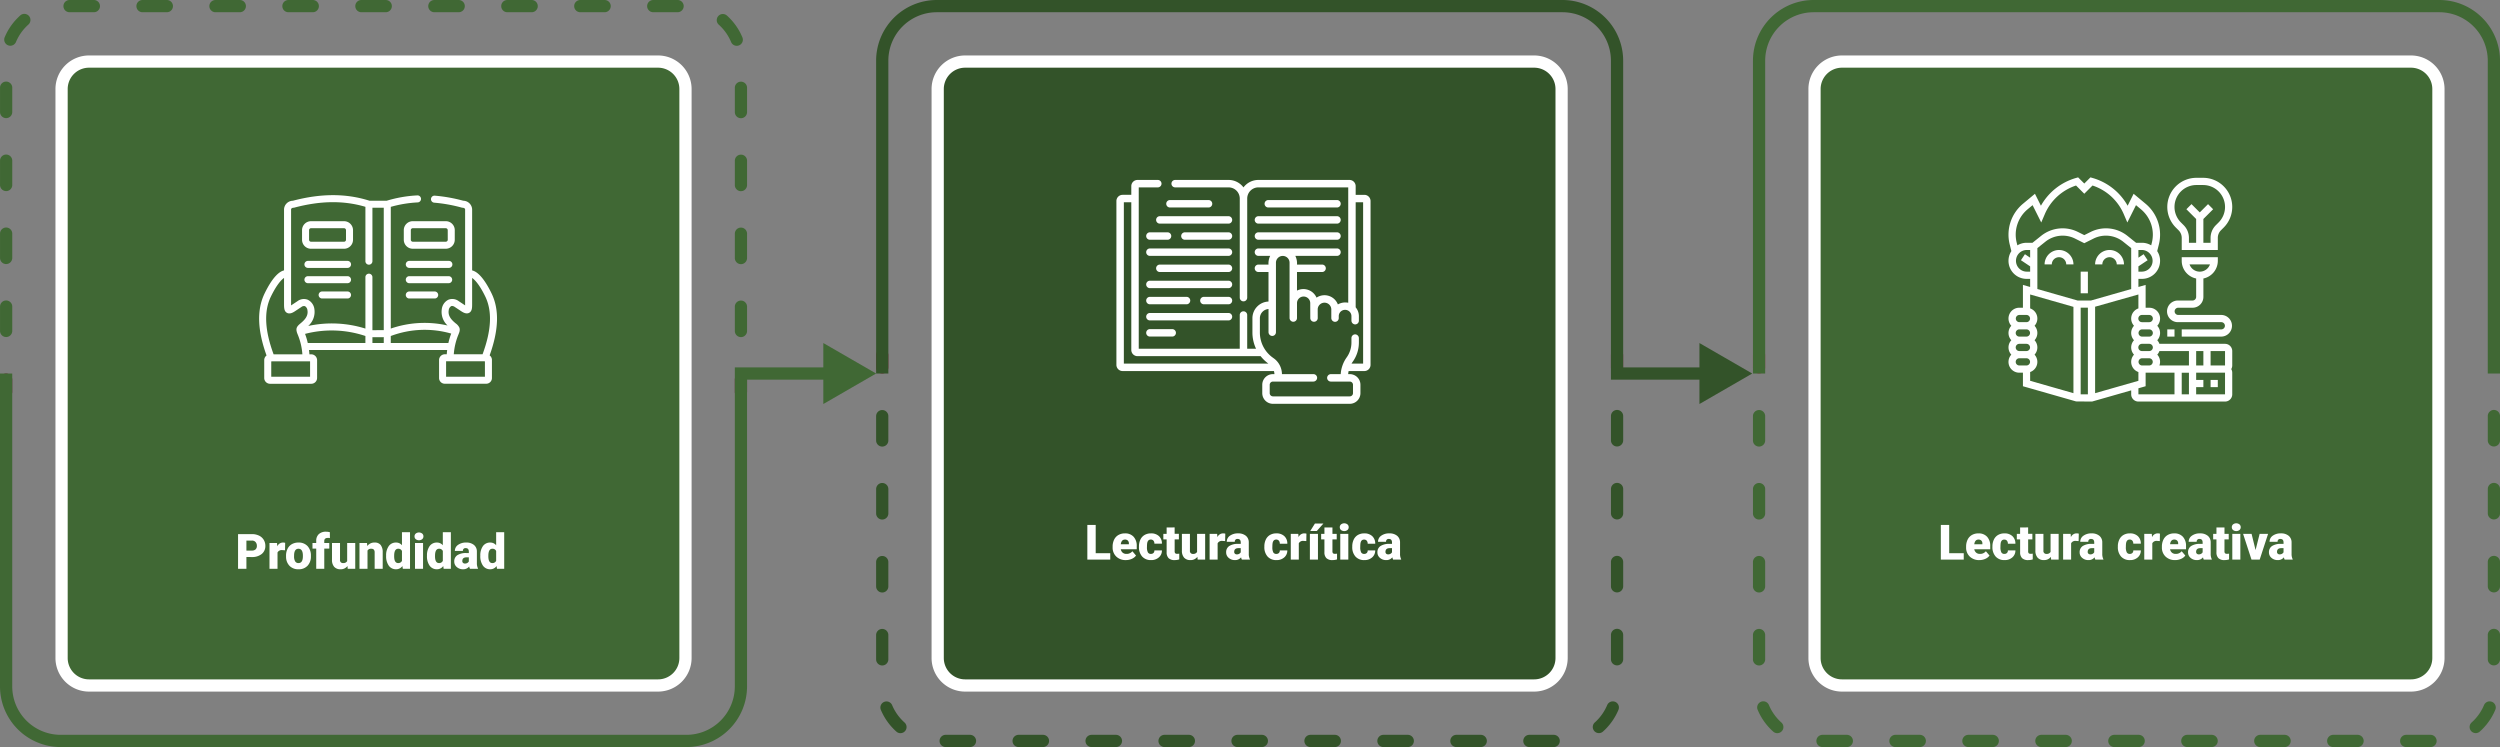 <svg xmlns="http://www.w3.org/2000/svg" width="820" height="245.034" viewBox="0 0 820 245.034">
  <rect x="0" y="0" width="820" height="245.034" fill="#808080" stroke="none"/>
  <g id="Grupo_944285" data-name="Grupo 944285" transform="translate(-390 -1499)">
    <path id="Trazado_508649" data-name="Trazado 508649" d="M1268.923,219.532H1077.466a6.592,6.592,0,0,1-6.592-6.592V21.483a6.592,6.592,0,0,1,6.592-6.592h191.457a6.592,6.592,0,0,1,6.592,6.592V212.94a6.592,6.592,0,0,1-6.592,6.592" transform="translate(-85.712 1504.306)" fill="#406834"/>
    <path id="Trazado_508650" data-name="Trazado 508650" d="M1267.042,222.065H1080.4A11.018,11.018,0,0,1,1069.4,211.06V24.417A11.018,11.018,0,0,1,1080.4,13.412h186.641a11.018,11.018,0,0,1,11.005,11.005V211.06a11.018,11.018,0,0,1-11.005,11.005M1080.4,17.423a7,7,0,0,0-6.995,6.995V211.06a7,7,0,0,0,6.995,6.995h186.641a7,7,0,0,0,6.995-6.995V24.417a7,7,0,0,0-6.995-6.995Z" transform="translate(-86.238 1503.779)" fill="#fff"/>
    <path id="Trazado_508651" data-name="Trazado 508651" d="M1278.232,209.709h-7.978a2.005,2.005,0,0,1,0-4.011h7.978a2.005,2.005,0,0,1,0,4.011m-23.932,0h-7.978a2.005,2.005,0,1,1,0-4.011h7.978a2.005,2.005,0,0,1,0,4.011m-23.932,0h-7.978a2.005,2.005,0,1,1,0-4.011h7.978a2.005,2.005,0,0,1,0,4.011m-23.932,0h-7.978a2.005,2.005,0,1,1,0-4.011h7.978a2.005,2.005,0,0,1,0,4.011m-23.934,0h-7.977a2.005,2.005,0,1,1,0-4.011h7.977a2.005,2.005,0,1,1,0,4.011m-23.932,0h-7.977a2.005,2.005,0,1,1,0-4.011h7.977a2.005,2.005,0,1,1,0,4.011m-23.932,0h-7.977a2.005,2.005,0,1,1,0-4.011h7.977a2.005,2.005,0,1,1,0,4.011m-23.932,0h-7.977a2.005,2.005,0,1,1,0-4.011h7.977a2.005,2.005,0,1,1,0,4.011m-23.931,0H1078.8a2.005,2.005,0,1,1,0-4.011h7.978a2.005,2.005,0,0,1,0,4.011m-22.805-4.549a2,2,0,0,1-1.334-.51q-.419-.374-.818-.773a19.793,19.793,0,0,1-4.292-6.388,2,2,0,1,1,3.7-1.549,15.842,15.842,0,0,0,3.429,5.1c.211.212.428.418.651.616a2.005,2.005,0,0,1-1.335,3.5m229.083-.019a2.006,2.006,0,0,1-1.339-3.5q.327-.293.639-.6a15.84,15.84,0,0,0,3.436-5.121,2.005,2.005,0,0,1,3.7,1.543,19.834,19.834,0,0,1-4.3,6.417q-.391.389-.795.753a2.007,2.007,0,0,1-1.339.511M1057.99,182.95a2.007,2.007,0,0,1-2.006-2.006v-7.977a2.005,2.005,0,1,1,4.011,0v7.977a2.006,2.006,0,0,1-2,2.006m241.021-.027a2.007,2.007,0,0,1-2.006-2.006v-7.979a2.006,2.006,0,0,1,4.012,0v7.979a2.007,2.007,0,0,1-2.006,2.006M1057.99,159.016a2.007,2.007,0,0,1-2.006-2.006v-7.977a2.005,2.005,0,1,1,4.011,0v7.977a2.006,2.006,0,0,1-2,2.006m241.021-.027a2.007,2.007,0,0,1-2.006-2.006v-7.977a2.006,2.006,0,1,1,4.012,0v7.977a2.007,2.007,0,0,1-2.006,2.006m-241.021-23.9a2.007,2.007,0,0,1-2.006-2.006V125.1a2.005,2.005,0,0,1,4.011,0v7.978a2.006,2.006,0,0,1-2,2.006m241.021-.027a2.007,2.007,0,0,1-2.006-2.006v-7.979a2.006,2.006,0,1,1,4.012,0v7.979a2.007,2.007,0,0,1-2.006,2.006M1057.99,111.152a2.007,2.007,0,0,1-2.006-2.006v-7.977a2.005,2.005,0,1,1,4.011,0v7.977a2.006,2.006,0,0,1-2,2.006m241.021-.027a2.007,2.007,0,0,1-2.006-2.006v-7.977a2.006,2.006,0,1,1,4.012,0v7.977a2.007,2.007,0,0,1-2.006,2.006" transform="translate(-91.018 1534.324)" fill="#406834"/>
    <path id="Trazado_508652" data-name="Trazado 508652" d="M1057.99,92.438a2.007,2.007,0,0,1-2.006-2.006V86.421a2.006,2.006,0,0,1,4.012,0v4.011a2.007,2.007,0,0,1-2.006,2.006" transform="translate(-91.018 1529.079)" fill="#a3314f"/>
    <path id="Trazado_508653" data-name="Trazado 508653" d="M1301.017,122.517h-4.011V19.912a15.9,15.9,0,0,0-15.9-15.9H1075.9a15.9,15.9,0,0,0-15.9,15.9v102.6h-4.011V19.912A19.91,19.91,0,0,1,1075.9,0h205.209a19.912,19.912,0,0,1,19.912,19.912Z" transform="translate(-91.018 1499)" fill="#406834"/>
    <path id="Trazado_508654" data-name="Trazado 508654" d="M845.008,219.532H653.551a6.592,6.592,0,0,1-6.592-6.592V21.483a6.592,6.592,0,0,1,6.592-6.592H845.008a6.592,6.592,0,0,1,6.592,6.592V212.94a6.592,6.592,0,0,1-6.592,6.592" transform="translate(-236.763 1504.306)" fill="#406834"/>
    <path id="Trazado_508655" data-name="Trazado 508655" d="M843.126,222.065H656.487A11.018,11.018,0,0,1,645.48,211.06V24.417a11.018,11.018,0,0,1,11.007-11.005h186.64a11.019,11.019,0,0,1,11.007,11.005V211.06a11.019,11.019,0,0,1-11.007,11.005M656.487,17.423a7,7,0,0,0-6.995,6.995V211.06a7,7,0,0,0,6.995,6.995h186.64a7,7,0,0,0,6.995-6.995V24.417a7,7,0,0,0-6.995-6.995Z" transform="translate(-237.289 1503.779)" fill="#fff"/>
    <path id="Trazado_508656" data-name="Trazado 508656" d="M811.776,98.353a2.007,2.007,0,0,1-2.006-2.006V92.336a2.006,2.006,0,1,1,4.012,0v4.011a2.007,2.007,0,0,1-2.006,2.006" transform="translate(-178.749 1531.187)" fill="#621d2f"/>
    <path id="Trazado_508657" data-name="Trazado 508657" d="M875.1,110.574a2.007,2.007,0,0,1-2.006-2.006v-7.977a2.005,2.005,0,1,1,4.011,0v7.977a2.006,2.006,0,0,1-2,2.006m-241.021-.027a2.007,2.007,0,0,1-2.006-2.006v-7.979a2.005,2.005,0,0,1,4.011,0v7.979a2.006,2.006,0,0,1-2,2.006M875.1,86.643a2.007,2.007,0,0,1-2.006-2.006V76.658a2.005,2.005,0,1,1,4.011,0v7.979a2.006,2.006,0,0,1-2,2.006m-241.021-.03a2.005,2.005,0,0,1-2.006-2V76.631a2.005,2.005,0,1,1,4.011,0v7.978a2.005,2.005,0,0,1-2,2M875.1,62.709a2.007,2.007,0,0,1-2.006-2.006V52.727a2.005,2.005,0,1,1,4.011,0V60.7a2.006,2.006,0,0,1-2,2.006m-241.021-.027a2.007,2.007,0,0,1-2.006-2.006V52.7a2.005,2.005,0,0,1,4.011,0v7.979a2.006,2.006,0,0,1-2,2.006M875.1,38.778a2.007,2.007,0,0,1-2.006-2.006V28.793a2.005,2.005,0,1,1,4.011,0v7.979a2.006,2.006,0,0,1-2,2.006m-241.021-.03a2.006,2.006,0,0,1-2.006-2.006V28.766a2.005,2.005,0,1,1,4.011,0v7.977a2.005,2.005,0,0,1-2,2.006M873.721,15.028a2,2,0,0,1-1.851-1.234,15.864,15.864,0,0,0-3.438-5.126c-.2-.2-.416-.4-.635-.6a2.006,2.006,0,0,1,2.676-2.988c.271.243.536.494.792.749a19.834,19.834,0,0,1,4.306,6.421,2,2,0,0,1-1.078,2.622,1.966,1.966,0,0,1-.772.156M635.457,15a2.029,2.029,0,0,1-.773-.156,2.006,2.006,0,0,1-1.076-2.624A19.779,19.779,0,0,1,637.9,5.833q.4-.4.818-.773a2,2,0,1,1,2.669,2.992c-.222.2-.44.4-.651.616a15.818,15.818,0,0,0-3.427,5.1A2.008,2.008,0,0,1,635.457,15M854.315,4.012h-7.977a2.005,2.005,0,1,1,0-4.011h7.977a2.005,2.005,0,1,1,0,4.011m-23.932,0h-7.977a2.005,2.005,0,1,1,0-4.011h7.977a2.005,2.005,0,1,1,0,4.011m-23.932,0h-7.977a2.005,2.005,0,1,1,0-4.011h7.977a2.005,2.005,0,1,1,0,4.011m-23.932,0h-7.977a2.005,2.005,0,1,1,0-4.011h7.977a2.005,2.005,0,1,1,0,4.011m-23.932,0h-7.977a2.005,2.005,0,1,1,0-4.011h7.977a2.005,2.005,0,1,1,0,4.011m-23.931,0h-7.978a2.005,2.005,0,1,1,0-4.011h7.978a2.005,2.005,0,1,1,0,4.011m-23.932,0h-7.978a2.005,2.005,0,1,1,0-4.011h7.978a2.005,2.005,0,1,1,0,4.011m-23.932,0h-7.978a2.005,2.005,0,1,1,0-4.011h7.978a2.005,2.005,0,1,1,0,4.011m-23.932,0H654.88a2.005,2.005,0,1,1,0-4.011h7.978a2.005,2.005,0,1,1,0,4.011" transform="translate(-242.068 1499)" fill="#406834"/>
    <path id="Trazado_508658" data-name="Trazado 508658" d="M634.074,98.353a2.007,2.007,0,0,1-2.006-2.006V92.336a2.006,2.006,0,0,1,4.012,0v4.011a2.007,2.007,0,0,1-2.006,2.006" transform="translate(-242.068 1531.187)" fill="#621d2f"/>
    <path id="Trazado_508659" data-name="Trazado 508659" d="M857.189,213.374H651.979a19.912,19.912,0,0,1-19.911-19.911V90.857h4.011V193.463a15.9,15.9,0,0,0,15.9,15.9h205.21a15.9,15.9,0,0,0,15.9-15.9V88.851h31.953v4.012H877.1v100.6a19.912,19.912,0,0,1-19.911,19.911" transform="translate(-242.068 1530.66)" fill="#406834"/>
    <path id="Trazado_508660" data-name="Trazado 508660" d="M831.172,102.957l17.316-10-17.316-10Z" transform="translate(-171.123 1528.56)" fill="#406834"/>
    <path id="Trazado_508661" data-name="Trazado 508661" d="M1056.879,219.532H865.422a6.592,6.592,0,0,1-6.592-6.592V21.483a6.592,6.592,0,0,1,6.592-6.592h191.457a6.592,6.592,0,0,1,6.592,6.592V212.94a6.592,6.592,0,0,1-6.592,6.592" transform="translate(-161.268 1504.306)" fill="#335329"/>
    <path id="Trazado_508662" data-name="Trazado 508662" d="M1055,222.065H868.358a11.018,11.018,0,0,1-11.007-11.005V24.417a11.018,11.018,0,0,1,11.007-11.005H1055A11.018,11.018,0,0,1,1066,24.417V211.06A11.018,11.018,0,0,1,1055,222.065M868.358,17.423a7,7,0,0,0-6.995,6.995V211.06a7,7,0,0,0,6.995,6.995H1055a7,7,0,0,0,6.995-6.995V24.417A7,7,0,0,0,1055,17.423Z" transform="translate(-161.795 1503.779)" fill="#fff"/>
    <path id="Trazado_508663" data-name="Trazado 508663" d="M1023.648,92.438a2.007,2.007,0,0,1-2.006-2.006V86.421a2.006,2.006,0,1,1,4.012,0v4.011a2.007,2.007,0,0,1-2.006,2.006" transform="translate(-103.254 1529.079)" fill="#82273f"/>
    <path id="Trazado_508664" data-name="Trazado 508664" d="M1066.188,209.709h-7.978a2.005,2.005,0,0,1,0-4.011h7.978a2.005,2.005,0,0,1,0,4.011m-23.932,0h-7.978a2.005,2.005,0,0,1,0-4.011h7.978a2.005,2.005,0,0,1,0,4.011m-23.932,0h-7.978a2.005,2.005,0,1,1,0-4.011h7.978a2.005,2.005,0,0,1,0,4.011m-23.932,0h-7.978a2.005,2.005,0,0,1,0-4.011h7.978a2.005,2.005,0,0,1,0,4.011m-23.932,0h-7.978a2.005,2.005,0,1,1,0-4.011h7.978a2.005,2.005,0,0,1,0,4.011m-23.932,0h-7.978a2.005,2.005,0,1,1,0-4.011h7.978a2.005,2.005,0,1,1,0,4.011m-23.932,0h-7.978a2.005,2.005,0,1,1,0-4.011h7.978a2.005,2.005,0,1,1,0,4.011m-23.932,0h-7.978a2.005,2.005,0,1,1,0-4.011h7.978a2.005,2.005,0,1,1,0,4.011m-23.932,0h-7.978a2.005,2.005,0,1,1,0-4.011h7.978a2.005,2.005,0,1,1,0,4.011m-22.805-4.549a2,2,0,0,1-1.335-.51q-.419-.374-.818-.773a19.8,19.8,0,0,1-4.292-6.388,2.006,2.006,0,0,1,3.7-1.549,15.816,15.816,0,0,0,3.427,5.1c.212.212.429.418.651.616a2.005,2.005,0,0,1-1.335,3.5m229.084-.019a2.006,2.006,0,0,1-1.34-3.5q.328-.293.639-.6a15.836,15.836,0,0,0,3.434-5.121,2.005,2.005,0,0,1,3.7,1.543,19.828,19.828,0,0,1-4.3,6.417q-.391.389-.795.753a2,2,0,0,1-1.337.511M845.946,182.95a2.007,2.007,0,0,1-2.006-2.006v-7.977a2.005,2.005,0,1,1,4.01,0v7.977a2.005,2.005,0,0,1-2,2.006m241.021-.027a2.006,2.006,0,0,1-2.006-2.006v-7.979a2.006,2.006,0,0,1,4.012,0v7.979a2.007,2.007,0,0,1-2.006,2.006M845.946,159.018a2.005,2.005,0,0,1-2.006-2v-7.979a2.005,2.005,0,1,1,4.01,0v7.979a2,2,0,0,1-2,2m241.021-.028a2.007,2.007,0,0,1-2.006-2.006v-7.977a2.006,2.006,0,1,1,4.012,0v7.977a2.007,2.007,0,0,1-2.006,2.006m-241.021-23.9a2.007,2.007,0,0,1-2.006-2.006V125.1a2.005,2.005,0,0,1,4.01,0v7.978a2.005,2.005,0,0,1-2,2.006m241.021-.027a2.007,2.007,0,0,1-2.006-2.006v-7.979a2.006,2.006,0,1,1,4.012,0v7.979a2.007,2.007,0,0,1-2.006,2.006M845.946,111.153a2.005,2.005,0,0,1-2.006-2v-7.979a2.005,2.005,0,1,1,4.01,0v7.979a2,2,0,0,1-2,2m241.021-.028a2.007,2.007,0,0,1-2.006-2.006v-7.977a2.006,2.006,0,1,1,4.012,0v7.977a2.007,2.007,0,0,1-2.006,2.006" transform="translate(-166.573 1534.324)" fill="#335329"/>
    <path id="Trazado_508665" data-name="Trazado 508665" d="M845.946,92.438a2.007,2.007,0,0,1-2.006-2.006V86.421a2.005,2.005,0,1,1,4.01,0v4.011a2.006,2.006,0,0,1-2,2.006" transform="translate(-166.573 1529.079)" fill="#82273f"/>
    <path id="Trazado_508666" data-name="Trazado 508666" d="M1116.915,124.523h-31.954V19.912a15.9,15.9,0,0,0-15.9-15.9H863.851a15.9,15.9,0,0,0-15.9,15.9v102.6h-4.01V19.912A19.915,19.915,0,0,1,863.851,0h205.21a19.915,19.915,0,0,1,19.911,19.912v100.6h27.943Z" transform="translate(-166.573 1499)" fill="#335329"/>
    <path id="Trazado_508667" data-name="Trazado 508667" d="M1043.044,102.957l17.316-10-17.316-10Z" transform="translate(-95.628 1528.56)" fill="#335329"/>
    <path id="Trazado_681398" data-name="Trazado 681398" d="M14.455,13.141V17H11.713V5.625h4.539a5.287,5.287,0,0,1,2.309.48,3.621,3.621,0,0,1,1.555,1.367,3.734,3.734,0,0,1,.551,2.012,3.291,3.291,0,0,1-1.191,2.66,4.943,4.943,0,0,1-3.27,1Zm0-2.117h1.8a1.7,1.7,0,0,0,1.215-.4A1.48,1.48,0,0,0,17.884,9.5a1.83,1.83,0,0,0-.43-1.273,1.522,1.522,0,0,0-1.172-.484H14.455Zm12.664-.094-.867-.062a1.558,1.558,0,0,0-1.594.781V17H22.025V8.547h2.469l.086,1.086a2.039,2.039,0,0,1,1.852-1.242,2.567,2.567,0,0,1,.734.094Zm.336,1.766a4.989,4.989,0,0,1,.492-2.254,3.52,3.52,0,0,1,1.414-1.52,4.259,4.259,0,0,1,2.164-.531,3.887,3.887,0,0,1,2.992,1.176,4.512,4.512,0,0,1,1.094,3.2v.094A4.378,4.378,0,0,1,34.513,16a3.9,3.9,0,0,1-2.973,1.16,3.942,3.942,0,0,1-2.9-1.082,4.232,4.232,0,0,1-1.18-2.934Zm2.633.164a3.145,3.145,0,0,0,.367,1.719,1.223,1.223,0,0,0,1.086.547q1.406,0,1.438-2.164V12.7q0-2.273-1.453-2.273-1.32,0-1.43,1.961ZM37.353,17V10.375H36.127V8.547h1.227V7.875A2.921,2.921,0,0,1,38.2,5.633a3.364,3.364,0,0,1,2.391-.8A5.235,5.235,0,0,1,41.83,5l.008,1.938a2.4,2.4,0,0,0-.648-.07q-1.2,0-1.2,1.031v.648h1.648v1.828H39.994V17Zm10.25-.914a2.714,2.714,0,0,1-2.258,1.07,2.662,2.662,0,0,1-2.105-.809,3.4,3.4,0,0,1-.715-2.324V8.547h2.633v5.492a.946.946,0,0,0,1.055,1.086,1.376,1.376,0,0,0,1.289-.648V8.547H50.15V17H47.681Zm6.406-7.539.086.992a2.867,2.867,0,0,1,2.414-1.148,2.412,2.412,0,0,1,1.973.789,3.757,3.757,0,0,1,.676,2.375V17H56.517V11.664a1.426,1.426,0,0,0-.258-.941,1.193,1.193,0,0,0-.937-.3,1.256,1.256,0,0,0-1.148.609V17H51.541V8.547Zm6.273,4.164a5.164,5.164,0,0,1,.867-3.164,2.854,2.854,0,0,1,2.422-1.156,2.428,2.428,0,0,1,1.906.891V5h2.641V17H65.752l-.133-.906a2.493,2.493,0,0,1-2.062,1.063A2.849,2.849,0,0,1,61.166,16,5.327,5.327,0,0,1,60.283,12.711Zm2.633.164q0,2.25,1.313,2.25a1.3,1.3,0,0,0,1.25-.734V11.172a1.261,1.261,0,0,0-1.234-.75q-1.219,0-1.32,1.969ZM72.392,17H69.752V8.547h2.641ZM69.6,6.367A1.175,1.175,0,0,1,70,5.445a1.727,1.727,0,0,1,2.109,0,1.175,1.175,0,0,1,.406.922,1.175,1.175,0,0,1-.406.922,1.727,1.727,0,0,1-2.109,0A1.175,1.175,0,0,1,69.6,6.367Zm4.086,6.344a5.164,5.164,0,0,1,.867-3.164A2.854,2.854,0,0,1,76.97,8.391a2.428,2.428,0,0,1,1.906.891V5h2.641V17H79.15l-.133-.906a2.493,2.493,0,0,1-2.062,1.063A2.849,2.849,0,0,1,74.564,16,5.327,5.327,0,0,1,73.681,12.711Zm2.633.164q0,2.25,1.313,2.25a1.3,1.3,0,0,0,1.25-.734V11.172a1.261,1.261,0,0,0-1.234-.75q-1.219,0-1.32,1.969ZM87.775,17a2.973,2.973,0,0,1-.25-.758,2.448,2.448,0,0,1-2.031.914,3,3,0,0,1-2.031-.723,2.3,2.3,0,0,1-.836-1.816,2.364,2.364,0,0,1,1.016-2.078,5.174,5.174,0,0,1,2.953-.7h.813v-.448q0-1.17-1.008-1.17a.824.824,0,0,0-.937.926H82.83a2.36,2.36,0,0,1,1.043-1.99,4.383,4.383,0,0,1,2.66-.765,3.843,3.843,0,0,1,2.555.789,2.743,2.743,0,0,1,.961,2.164v3.742a3.832,3.832,0,0,0,.359,1.781V17Zm-1.648-1.719a1.469,1.469,0,0,0,.816-.211,1.322,1.322,0,0,0,.465-.477V13.242h-.766q-1.375,0-1.375,1.234a.754.754,0,0,0,.242.582A.876.876,0,0,0,86.127,15.281Zm5.047-2.57a5.164,5.164,0,0,1,.867-3.164,2.854,2.854,0,0,1,2.422-1.156,2.428,2.428,0,0,1,1.906.891V5h2.641V17H96.642l-.133-.906a2.493,2.493,0,0,1-2.062,1.063A2.849,2.849,0,0,1,92.056,16,5.327,5.327,0,0,1,91.173,12.711Zm2.633.164q0,2.25,1.313,2.25a1.3,1.3,0,0,0,1.25-.734V11.172a1.261,1.261,0,0,0-1.234-.75q-1.219,0-1.32,1.969Z" transform="translate(456.368 1668.564)" fill="#fff"/>
    <path id="Trazado_681400" data-name="Trazado 681400" d="M16.817,14.891h4.773V17H14.075V5.625h2.742Zm9.9,2.266A4.345,4.345,0,0,1,23.567,16a4.006,4.006,0,0,1-1.2-3.02v-.219a5.191,5.191,0,0,1,.48-2.289,3.516,3.516,0,0,1,1.4-1.535,4.233,4.233,0,0,1,2.188-.543A3.659,3.659,0,0,1,29.247,9.5a4.344,4.344,0,0,1,1.031,3.082V13.6H25.044a1.9,1.9,0,0,0,.617,1.117,1.836,1.836,0,0,0,1.234.406,2.366,2.366,0,0,0,1.953-.875l1.2,1.422a3.363,3.363,0,0,1-1.395,1.082A4.713,4.713,0,0,1,26.716,17.156Zm-.3-6.734q-1.156,0-1.375,1.531H27.7v-.2a1.3,1.3,0,0,0-.32-.98A1.275,1.275,0,0,0,26.419,10.422Zm8.492,4.7a1.171,1.171,0,0,0,.859-.3,1.1,1.1,0,0,0,.3-.84h2.469a2.922,2.922,0,0,1-1,2.281,3.705,3.705,0,0,1-2.566.891A3.751,3.751,0,0,1,32.067,16,4.556,4.556,0,0,1,31,12.8v-.109a5.149,5.149,0,0,1,.473-2.262,3.441,3.441,0,0,1,1.363-1.508,4.065,4.065,0,0,1,2.109-.527,3.658,3.658,0,0,1,2.617.914,3.242,3.242,0,0,1,.969,2.477H36.067a1.445,1.445,0,0,0-.32-1.008,1.106,1.106,0,0,0-.859-.352q-1.023,0-1.2,1.3a9.206,9.206,0,0,0-.055,1.141,3.616,3.616,0,0,0,.3,1.766A1.055,1.055,0,0,0,34.911,15.125Zm7.8-8.68v2.1h1.391v1.828H42.716v3.867a.987.987,0,0,0,.172.664.922.922,0,0,0,.68.188,3.862,3.862,0,0,0,.656-.047V16.93a4.859,4.859,0,0,1-1.484.227,2.758,2.758,0,0,1-2.008-.641,2.626,2.626,0,0,1-.648-1.945v-4.2H39V8.547h1.078v-2.1Zm7.461,9.641a2.714,2.714,0,0,1-2.258,1.07,2.662,2.662,0,0,1-2.105-.809,3.4,3.4,0,0,1-.715-2.324V8.547h2.633v5.492a.946.946,0,0,0,1.055,1.086,1.376,1.376,0,0,0,1.289-.648V8.547h2.648V17H50.255Zm9.1-5.156-.867-.062a1.558,1.558,0,0,0-1.594.781V17H54.184V8.547h2.469l.086,1.086a2.039,2.039,0,0,1,1.852-1.242,2.567,2.567,0,0,1,.734.094ZM64.755,17a2.973,2.973,0,0,1-.25-.758,2.448,2.448,0,0,1-2.031.914,3,3,0,0,1-2.031-.723,2.3,2.3,0,0,1-.836-1.816,2.364,2.364,0,0,1,1.016-2.078,5.174,5.174,0,0,1,2.953-.7h.813v-.448q0-1.17-1.008-1.17a.824.824,0,0,0-.937.926H59.809a2.36,2.36,0,0,1,1.043-1.99,4.383,4.383,0,0,1,2.66-.765,3.843,3.843,0,0,1,2.555.789,2.743,2.743,0,0,1,.961,2.164v3.742a3.832,3.832,0,0,0,.359,1.781V17Zm-1.648-1.719a1.469,1.469,0,0,0,.816-.211,1.322,1.322,0,0,0,.465-.477V13.242h-.766q-1.375,0-1.375,1.234a.754.754,0,0,0,.242.582A.876.876,0,0,0,63.106,15.281Zm12.938-.156a1.171,1.171,0,0,0,.859-.3,1.1,1.1,0,0,0,.3-.84h2.469a2.922,2.922,0,0,1-1,2.281,3.705,3.705,0,0,1-2.566.891A3.751,3.751,0,0,1,73.2,16a4.556,4.556,0,0,1-1.062-3.2v-.109a5.149,5.149,0,0,1,.473-2.262,3.441,3.441,0,0,1,1.363-1.508,4.065,4.065,0,0,1,2.109-.527A3.658,3.658,0,0,1,78.7,9.3a3.242,3.242,0,0,1,.969,2.477H77.2a1.445,1.445,0,0,0-.32-1.008,1.106,1.106,0,0,0-.859-.352q-1.023,0-1.2,1.3a9.206,9.206,0,0,0-.055,1.141,3.616,3.616,0,0,0,.3,1.766A1.055,1.055,0,0,0,76.044,15.125Zm9.852-4.2-.867-.062a1.558,1.558,0,0,0-1.594.781V17H80.8V8.547H83.27l.086,1.086a2.039,2.039,0,0,1,1.852-1.242,2.567,2.567,0,0,1,.734.094Zm5.039,6.227A4.345,4.345,0,0,1,87.786,16a4.006,4.006,0,0,1-1.2-3.02v-.219a5.191,5.191,0,0,1,.48-2.289,3.516,3.516,0,0,1,1.4-1.535,4.233,4.233,0,0,1,2.188-.543A3.659,3.659,0,0,1,93.466,9.5,4.344,4.344,0,0,1,94.5,12.578V13.6H89.263a1.9,1.9,0,0,0,.617,1.117,1.836,1.836,0,0,0,1.234.406,2.366,2.366,0,0,0,1.953-.875l1.2,1.422a3.363,3.363,0,0,1-1.395,1.082A4.713,4.713,0,0,1,90.934,17.156Zm-.3-6.734q-1.156,0-1.375,1.531h2.656v-.2a1.3,1.3,0,0,0-.32-.98A1.275,1.275,0,0,0,90.638,10.422ZM100.317,17a2.973,2.973,0,0,1-.25-.758,2.448,2.448,0,0,1-2.031.914A3,3,0,0,1,96,16.434a2.3,2.3,0,0,1-.836-1.816,2.364,2.364,0,0,1,1.016-2.078,5.174,5.174,0,0,1,2.953-.7h.813v-.448q0-1.17-1.008-1.17a.824.824,0,0,0-.937.926H95.372a2.36,2.36,0,0,1,1.043-1.99,4.383,4.383,0,0,1,2.66-.765,3.843,3.843,0,0,1,2.555.789,2.743,2.743,0,0,1,.961,2.164v3.742a3.832,3.832,0,0,0,.359,1.781V17Zm-1.648-1.719a1.469,1.469,0,0,0,.816-.211,1.322,1.322,0,0,0,.465-.477V13.242h-.766q-1.375,0-1.375,1.234a.754.754,0,0,0,.242.582A.876.876,0,0,0,98.669,15.281Zm8.445-8.836v2.1H108.5v1.828h-1.391v3.867a.987.987,0,0,0,.172.664.922.922,0,0,0,.68.188,3.862,3.862,0,0,0,.656-.047V16.93a4.859,4.859,0,0,1-1.484.227,2.758,2.758,0,0,1-2.008-.641,2.626,2.626,0,0,1-.648-1.945v-4.2H103.4V8.547h1.078v-2.1ZM112.317,17h-2.641V8.547h2.641Zm-2.8-10.633a1.175,1.175,0,0,1,.406-.922,1.727,1.727,0,0,1,2.109,0,1.175,1.175,0,0,1,.406.922,1.175,1.175,0,0,1-.406.922,1.727,1.727,0,0,1-2.109,0A1.175,1.175,0,0,1,109.52,6.367Zm7.789,7.5,1.336-5.32h2.773L118.661,17h-2.687l-2.758-8.453H116ZM126.849,17a2.973,2.973,0,0,1-.25-.758,2.448,2.448,0,0,1-2.031.914,3,3,0,0,1-2.031-.723,2.3,2.3,0,0,1-.836-1.816,2.364,2.364,0,0,1,1.016-2.078,5.174,5.174,0,0,1,2.953-.7h.813v-.448q0-1.17-1.008-1.17a.824.824,0,0,0-.937.926H121.9a2.36,2.36,0,0,1,1.043-1.99,4.383,4.383,0,0,1,2.66-.765,3.843,3.843,0,0,1,2.555.789,2.743,2.743,0,0,1,.961,2.164v3.742a3.832,3.832,0,0,0,.359,1.781V17ZM125.2,15.281a1.469,1.469,0,0,0,.816-.211,1.322,1.322,0,0,0,.465-.477V13.242h-.766q-1.375,0-1.375,1.234a.754.754,0,0,0,.242.582A.876.876,0,0,0,125.2,15.281Z" transform="translate(1012.518 1665.555)" fill="#fff"/>
    <path id="Trazado_681399" data-name="Trazado 681399" d="M10.148,14.891h4.773V17H7.406V5.625h2.742Zm9.9,2.266A4.345,4.345,0,0,1,16.9,16a4.006,4.006,0,0,1-1.2-3.02v-.219a5.191,5.191,0,0,1,.48-2.289,3.516,3.516,0,0,1,1.4-1.535,4.233,4.233,0,0,1,2.188-.543A3.659,3.659,0,0,1,22.578,9.5a4.344,4.344,0,0,1,1.031,3.082V13.6H18.375a1.9,1.9,0,0,0,.617,1.117,1.836,1.836,0,0,0,1.234.406,2.366,2.366,0,0,0,1.953-.875l1.2,1.422a3.363,3.363,0,0,1-1.395,1.082A4.713,4.713,0,0,1,20.047,17.156Zm-.3-6.734q-1.156,0-1.375,1.531h2.656v-.2a1.3,1.3,0,0,0-.32-.98A1.275,1.275,0,0,0,19.75,10.422Zm8.492,4.7a1.171,1.171,0,0,0,.859-.3,1.1,1.1,0,0,0,.3-.84h2.469a2.922,2.922,0,0,1-1,2.281,3.705,3.705,0,0,1-2.566.891A3.751,3.751,0,0,1,25.4,16a4.556,4.556,0,0,1-1.062-3.2v-.109a5.149,5.149,0,0,1,.473-2.262,3.441,3.441,0,0,1,1.363-1.508,4.065,4.065,0,0,1,2.109-.527A3.658,3.658,0,0,1,30.9,9.3a3.242,3.242,0,0,1,.969,2.477H29.4a1.445,1.445,0,0,0-.32-1.008,1.106,1.106,0,0,0-.859-.352q-1.023,0-1.2,1.3a9.206,9.206,0,0,0-.055,1.141,3.616,3.616,0,0,0,.3,1.766A1.055,1.055,0,0,0,28.242,15.125Zm7.8-8.68v2.1h1.391v1.828H36.047v3.867a.987.987,0,0,0,.172.664.922.922,0,0,0,.68.188,3.862,3.862,0,0,0,.656-.047V16.93a4.859,4.859,0,0,1-1.484.227,2.758,2.758,0,0,1-2.008-.641,2.626,2.626,0,0,1-.648-1.945v-4.2H32.336V8.547h1.078v-2.1Zm7.461,9.641a2.714,2.714,0,0,1-2.258,1.07,2.662,2.662,0,0,1-2.105-.809,3.4,3.4,0,0,1-.715-2.324V8.547h2.633v5.492a.946.946,0,0,0,1.055,1.086,1.376,1.376,0,0,0,1.289-.648V8.547h2.648V17H43.586Zm9.1-5.156-.867-.062a1.558,1.558,0,0,0-1.594.781V17H47.516V8.547h2.469l.086,1.086a2.039,2.039,0,0,1,1.852-1.242,2.567,2.567,0,0,1,.734.094ZM58.086,17a2.973,2.973,0,0,1-.25-.758,2.448,2.448,0,0,1-2.031.914,3,3,0,0,1-2.031-.723,2.3,2.3,0,0,1-.836-1.816,2.364,2.364,0,0,1,1.016-2.078,5.174,5.174,0,0,1,2.953-.7h.813v-.448q0-1.17-1.008-1.17a.824.824,0,0,0-.937.926H53.141a2.36,2.36,0,0,1,1.043-1.99,4.383,4.383,0,0,1,2.66-.765A3.843,3.843,0,0,1,59.4,9.18a2.743,2.743,0,0,1,.961,2.164v3.742a3.832,3.832,0,0,0,.359,1.781V17Zm-1.648-1.719a1.469,1.469,0,0,0,.816-.211,1.322,1.322,0,0,0,.465-.477V13.242h-.766q-1.375,0-1.375,1.234a.754.754,0,0,0,.242.582A.876.876,0,0,0,56.437,15.281Zm12.938-.156a1.171,1.171,0,0,0,.859-.3,1.1,1.1,0,0,0,.3-.84H73a2.922,2.922,0,0,1-1,2.281,3.705,3.705,0,0,1-2.566.891A3.751,3.751,0,0,1,66.531,16a4.556,4.556,0,0,1-1.062-3.2v-.109a5.149,5.149,0,0,1,.473-2.262A3.441,3.441,0,0,1,67.3,8.918a4.065,4.065,0,0,1,2.109-.527,3.658,3.658,0,0,1,2.617.914A3.242,3.242,0,0,1,73,11.781H70.531a1.445,1.445,0,0,0-.32-1.008,1.106,1.106,0,0,0-.859-.352q-1.023,0-1.2,1.3a9.206,9.206,0,0,0-.055,1.141,3.616,3.616,0,0,0,.3,1.766A1.055,1.055,0,0,0,69.375,15.125Zm9.852-4.2-.867-.062a1.558,1.558,0,0,0-1.594.781V17H74.133V8.547H76.6l.086,1.086a2.039,2.039,0,0,1,1.852-1.242,2.567,2.567,0,0,1,.734.094ZM83.047,17H80.4V8.547h2.648ZM82.062,5.156h2.781L82.672,7.609l-2.148,0ZM87.8,6.445v2.1H89.2v1.828H87.8v3.867a.987.987,0,0,0,.172.664.922.922,0,0,0,.68.188,3.862,3.862,0,0,0,.656-.047V16.93a4.859,4.859,0,0,1-1.484.227,2.758,2.758,0,0,1-2.008-.641,2.626,2.626,0,0,1-.648-1.945v-4.2H84.094V8.547h1.078v-2.1ZM93.008,17H90.367V8.547h2.641Zm-2.8-10.633a1.175,1.175,0,0,1,.406-.922,1.727,1.727,0,0,1,2.109,0,1.175,1.175,0,0,1,.406.922,1.175,1.175,0,0,1-.406.922,1.727,1.727,0,0,1-2.109,0A1.175,1.175,0,0,1,90.211,6.367ZM98.2,15.125a1.171,1.171,0,0,0,.859-.3,1.1,1.1,0,0,0,.3-.84h2.469a2.922,2.922,0,0,1-1,2.281,3.705,3.705,0,0,1-2.566.891A3.751,3.751,0,0,1,95.359,16,4.556,4.556,0,0,1,94.3,12.8v-.109a5.149,5.149,0,0,1,.473-2.262,3.441,3.441,0,0,1,1.363-1.508,4.065,4.065,0,0,1,2.109-.527,3.658,3.658,0,0,1,2.617.914,3.242,3.242,0,0,1,.969,2.477H99.359a1.445,1.445,0,0,0-.32-1.008,1.106,1.106,0,0,0-.859-.352q-1.023,0-1.2,1.3a9.206,9.206,0,0,0-.055,1.141,3.616,3.616,0,0,0,.3,1.766A1.055,1.055,0,0,0,98.2,15.125ZM107.7,17a2.973,2.973,0,0,1-.25-.758,2.448,2.448,0,0,1-2.031.914,3,3,0,0,1-2.031-.723,2.3,2.3,0,0,1-.836-1.816,2.364,2.364,0,0,1,1.016-2.078,5.174,5.174,0,0,1,2.953-.7h.813v-.448q0-1.17-1.008-1.17a.824.824,0,0,0-.937.926h-2.633a2.36,2.36,0,0,1,1.043-1.99,4.383,4.383,0,0,1,2.66-.765,3.843,3.843,0,0,1,2.555.789,2.743,2.743,0,0,1,.961,2.164v3.742a3.832,3.832,0,0,0,.359,1.781V17Zm-1.648-1.719a1.469,1.469,0,0,0,.816-.211,1.322,1.322,0,0,0,.465-.477V13.242h-.766q-1.375,0-1.375,1.234a.754.754,0,0,0,.242.582A.876.876,0,0,0,106.055,15.281Z" transform="translate(739.241 1665.555)" fill="#fff"/>
    <g id="Grupo_735221" data-name="Grupo 735221" transform="translate(456.368 1542.406)">
      <rect id="Rectángulo_326900" data-name="Rectángulo 326900" width="115.287" height="103.081" transform="translate(0 -0.001)" fill="none"/>
      <g id="libro-de-lectura" transform="translate(18.632 20.601)">
        <path id="Trazado_618402" data-name="Trazado 618402" d="M111.9,141.508H99.051a1.152,1.152,0,1,0,0,2.3H111.9a1.152,1.152,0,1,0,0-2.3Zm0,0" transform="translate(-82.98 -119.941)" fill="#fff"/>
        <path id="Trazado_618403" data-name="Trazado 618403" d="M111.9,174.414H99.051a1.152,1.152,0,1,0,0,2.3H111.9a1.152,1.152,0,1,0,0-2.3Zm0,0" transform="translate(-82.98 -147.832)" fill="#fff"/>
        <path id="Trazado_618404" data-name="Trazado 618404" d="M137.054,207.344h-8.321a1.152,1.152,0,0,0,0,2.3h8.321a1.152,1.152,0,1,0,0-2.3Zm0,0" transform="translate(-108.14 -175.744)" fill="#fff"/>
        <path id="Trazado_618405" data-name="Trazado 618405" d="M331.218,175.566a1.151,1.151,0,0,0-1.152-1.151H317.218a1.152,1.152,0,1,0,0,2.3h12.848A1.152,1.152,0,0,0,331.218,175.566Zm0,0" transform="translate(-267.901 -147.833)" fill="#fff"/>
        <path id="Trazado_618406" data-name="Trazado 618406" d="M317.218,207.344a1.152,1.152,0,1,0,0,2.3h8.325a1.152,1.152,0,0,0,0-2.3Zm0,0" transform="translate(-267.901 -175.744)" fill="#fff"/>
        <path id="Trazado_618407" data-name="Trazado 618407" d="M75.6,52.56c3.008-8.363,3.212-15.031.624-20.35-2.764-5.69-5-7.216-6.364-7.521V4.653a2.954,2.954,0,0,0-2.895-2.816A51.812,51.812,0,0,0,57.609.172a1.152,1.152,0,1,0-.185,2.3,49.554,49.554,0,0,1,9.055,1.623,1.134,1.134,0,0,0,.271.04c.476.014.807.286.807.521,0,0,0,31.27,0,31.5l-2.119-1.4a3.483,3.483,0,0,0-3.357-.458,3.957,3.957,0,0,0-2.167,3.058,6.064,6.064,0,0,0,1.879,5.392l.006.007a33.9,33.9,0,0,0-18.621,1.01V3.841A39.435,39.435,0,0,1,52,2.384a1.151,1.151,0,1,0-.115-2.3A41.673,41.673,0,0,0,41.851,1.828H36.18C28.507-.608,20.288-.6,11.062,1.836a2.955,2.955,0,0,0-2.9,2.817v20.03c-1.354.305-3.591,1.836-6.364,7.543-2.592,5.32-2.386,11.993.63,20.367a1.9,1.9,0,0,0-.763,1.523v5.849a1.911,1.911,0,0,0,1.908,1.908H17.1a1.911,1.911,0,0,0,1.908-1.908V54.142a1.939,1.939,0,0,0-1.938-1.935h-.581c-.033-.467-.08-.938-.141-1.408H61.671c-.06.464-.105.929-.138,1.391h-.611A1.911,1.911,0,0,0,59.014,54.1v5.891a1.87,1.87,0,0,0,1.87,1.866h13.6a1.87,1.87,0,0,0,1.87-1.866V54.056a1.861,1.861,0,0,0-.757-1.5ZM3.871,33.233c1.9-3.9,3.456-5.521,4.292-6.072v8.3c0,1.466,0,2.623.975,3.151,1,.536,2.127-.213,2.67-.571l2.051-1.355a1.323,1.323,0,0,1,1.17-.266,1.76,1.76,0,0,1,.813,1.339c.324,1.863-.9,3.164-2.264,4.294-1.174.969-1.577,1.577-1.216,2.855a1.044,1.044,0,0,0,.027.125,1.152,1.152,0,0,0,.07.182c.068.2.151.411.251.643a20.819,20.819,0,0,1,1.472,6.347H4.739c-2.931-7.947-3.213-14.159-.868-18.974ZM16.707,54.511V59.57H3.97V54.541a1.179,1.179,0,0,0,.235-.028.407.407,0,0,1,.045,0ZM34.849,48.5h-18.9a21.429,21.429,0,0,0-.894-2.991,34.719,34.719,0,0,1,19.8.688Zm6.024,0h-3.72v-1.9l3.72-.017Zm0-4.222-3.72.016V26.843a1.152,1.152,0,0,0-2.3,0V43.77a36.748,36.748,0,0,0-18.762-.862,6.141,6.141,0,0,0,2.026-5.54,3.956,3.956,0,0,0-2.17-3.06,3.476,3.476,0,0,0-3.354.459l-2.052,1.355-.067.043c0-.226,0-.473,0-.7V26.245c0-.031,0-.061,0-.091s0-.051,0-.077V4.653c0-.236.332-.508.807-.521a1.156,1.156,0,0,0,.264-.038c8.58-2.287,16.215-2.375,23.31-.263V21.592a1.152,1.152,0,1,0,2.3,0V4.132h3.72V44.274Zm2.3,4.222V46.208A31.453,31.453,0,0,1,63,45.408a21.136,21.136,0,0,0-.929,3.088ZM74.054,59.553H61.317V54.494h12.5a1.121,1.121,0,0,0,.238.028Zm-.769-7.362H63.843a20.755,20.755,0,0,1,1.471-6.341c.111-.258.2-.492.273-.708a1.088,1.088,0,0,0,.059-.146,2.808,2.808,0,0,0,.145-.91v0q0-.088-.011-.171c0-.036-.008-.073-.014-.108s-.01-.052-.015-.077c-.009-.045-.02-.09-.033-.135-.008-.027-.017-.052-.026-.079s-.023-.066-.036-.1a3.76,3.76,0,0,0-1.207-1.372l0,0c-1.369-1.13-2.589-2.432-2.265-4.3a1.763,1.763,0,0,1,.811-1.338.749.749,0,0,1,.3-.058,1.713,1.713,0,0,1,.873.325l1.4.927.644.426c.541.359,1.667,1.106,2.663.577.967-.514.976-1.7.983-2.66v-.475c0-.007,0-.014,0-.021V27.165c.839.546,2.4,2.155,4.293,6.052,2.344,4.818,2.061,11.03-.867,18.974Zm0,0" transform="translate(0 0)" fill="#fff"/>
        <path id="Trazado_618408" data-name="Trazado 618408" d="M106.112,56.059H95.285A2.948,2.948,0,0,0,92.34,59v3.148A2.948,2.948,0,0,0,95.285,65.1h10.827a2.95,2.95,0,0,0,2.949-2.945V59A2.95,2.95,0,0,0,106.112,56.059Zm.645,6.093a.652.652,0,0,1-.645.642H95.285a.65.65,0,0,1-.641-.642V59a.65.65,0,0,1,.641-.642h10.827a.652.652,0,0,1,.645.642Zm0,0" transform="translate(-78.269 -47.513)" fill="#fff"/>
        <path id="Trazado_618409" data-name="Trazado 618409" d="M328.05,59a2.948,2.948,0,0,0-2.945-2.945H314.277A2.95,2.95,0,0,0,311.328,59v3.148a2.951,2.951,0,0,0,2.949,2.945H325.1a2.948,2.948,0,0,0,2.945-2.945Zm-2.3,3.148a.65.65,0,0,1-.641.642H314.277a.652.652,0,0,1-.645-.642V59a.652.652,0,0,1,.645-.642H325.1a.65.65,0,0,1,.641.642Zm0,0" transform="translate(-263.885 -47.513)" fill="#fff"/>
        <path id="Trazado_618410" data-name="Trazado 618410" d="M330.07,141.508H317.223a1.152,1.152,0,1,0,0,2.3H330.07a1.152,1.152,0,1,0,0-2.3Zm0,0" transform="translate(-267.905 -119.941)" fill="#fff"/>
      </g>
    </g>
    <g id="Grupo_735222" data-name="Grupo 735222" transform="translate(741.195 1542.406)">
      <rect id="Rectángulo_326900-2" data-name="Rectángulo 326900" width="115.287" height="103.081" transform="translate(0 -0.001)" fill="none"/>
      <g id="leyendo" transform="translate(14.986 -14.885)">
        <path id="Trazado_618411" data-name="Trazado 618411" d="M81.328,35.385H78.478V32.535A2.037,2.037,0,0,0,76.443,30.5H46.566a6.1,6.1,0,0,0-4.885,2.447A6.1,6.1,0,0,0,36.8,30.5H19.274a1.221,1.221,0,0,0,0,2.442H36.8a3.668,3.668,0,0,1,3.663,3.663v32.5a1.221,1.221,0,0,0,2.442,0v-32.5a3.668,3.668,0,0,1,3.663-3.663h29.47v37.84a4.834,4.834,0,0,0-3.395.552,4.7,4.7,0,0,0-7-2.232,4.7,4.7,0,0,0-6.41-2.306V60.7h8.232a1.221,1.221,0,0,0,0-2.442H59.236a5.537,5.537,0,0,0-.552-2.849H72.352a1.221,1.221,0,1,0,0-2.442H46.587a1.221,1.221,0,1,0,0,2.442H50.44a5.627,5.627,0,0,0-.552,2.849h-3.3a1.221,1.221,0,0,0,0,2.442h3.3v9.686a5.478,5.478,0,0,0-5.275,5.467v4.691a12.548,12.548,0,0,0,1.184,5.31H42.9V74.808a1.221,1.221,0,1,0-2.442,0v11.05H7.327V32.942h6.248a1.221,1.221,0,1,0,0-2.442H6.92a2.037,2.037,0,0,0-2.035,2.035v2.849H2.035A2.037,2.037,0,0,0,0,37.42V91.15a2.037,2.037,0,0,0,2.035,2.035H51.678a7.094,7.094,0,0,1,.164,1.006h-.5a3.5,3.5,0,0,0-3.5,3.5v2.738a3.5,3.5,0,0,0,3.5,3.5h25.2a3.5,3.5,0,0,0,3.5-3.5V97.692a3.5,3.5,0,0,0-3.5-3.5h-.522a8.276,8.276,0,0,1,.15-1.006h5.155a2.037,2.037,0,0,0,2.035-2.035V37.42A2.037,2.037,0,0,0,81.328,35.385ZM2.442,37.827H4.885V86.265A2.037,2.037,0,0,0,6.92,88.3H47.3a13.468,13.468,0,0,0,2.541,2.442H2.442ZM80.921,90.743h-3.8c.12-.205.248-.407.386-.6a10.817,10.817,0,0,0,2.026-6.221v-1.5a1.255,1.255,0,0,0-1.184-1.272A1.221,1.221,0,0,0,77.09,82.37v1.492a8.388,8.388,0,0,1-1.565,4.849,10.664,10.664,0,0,0-1.952,5.48H70.388a1.255,1.255,0,0,0-1.272,1.184,1.221,1.221,0,0,0,1.221,1.259h6.207A1.058,1.058,0,0,1,77.6,97.692v2.739a1.058,1.058,0,0,1-1.058,1.058h-25.2a1.058,1.058,0,0,1-1.058-1.058V97.692a1.058,1.058,0,0,1,1.058-1.058H64.567a1.255,1.255,0,0,0,1.272-1.184,1.221,1.221,0,0,0-1.221-1.259H54.3a6.485,6.485,0,0,0-2.414-4.98l-.677-.494a10.115,10.115,0,0,1-4.15-8.169V75.858a3.031,3.031,0,0,1,2.833-3.02V80.4a1.255,1.255,0,0,0,1.184,1.272A1.221,1.221,0,0,0,52.33,80.45V57.587a2.233,2.233,0,0,1,4.464,0v18.16a1.255,1.255,0,0,0,1.184,1.272A1.221,1.221,0,0,0,59.236,75.8V70.911a2.171,2.171,0,1,1,4.342.005c0,1.169.013,3.682.016,4.887a1.221,1.221,0,0,0,1.221,1.217h0A1.217,1.217,0,0,0,66.036,75.8l-.01-2.91a2.232,2.232,0,0,1,4.461.043v2.837a1.255,1.255,0,0,0,1.184,1.272,1.221,1.221,0,0,0,1.259-1.221v-.637a2.08,2.08,0,0,1,4.16,0v1.428a1.255,1.255,0,0,0,1.184,1.272,1.221,1.221,0,0,0,1.259-1.221V75.182a4.5,4.5,0,0,0-1.054-2.9V37.827h2.442Z" transform="translate(0 0)" fill="#fff"/>
        <path id="Trazado_618412" data-name="Trazado 618412" d="M101.624,73.453h12.65a1.221,1.221,0,1,0,0-2.442h-12.65a1.221,1.221,0,0,0,0,2.442Z" transform="translate(-84.056 -33.915)" fill="#fff"/>
        <path id="Trazado_618413" data-name="Trazado 618413" d="M103.73,103.511H81.221a1.221,1.221,0,0,0,0,2.442H103.73a1.221,1.221,0,0,0,0-2.442Z" transform="translate(-66.975 -61.123)" fill="#fff"/>
        <path id="Trazado_618414" data-name="Trazado 618414" d="M146.008,136.011H131.721a1.221,1.221,0,0,0,0,2.442h14.286a1.221,1.221,0,0,0,0-2.442Z" transform="translate(-109.252 -88.332)" fill="#fff"/>
        <path id="Trazado_618415" data-name="Trazado 618415" d="M61.221,138.453H67a1.221,1.221,0,1,0,0-2.442h-5.78a1.221,1.221,0,0,0,0,2.442Z" transform="translate(-50.231 -88.332)" fill="#fff"/>
        <path id="Trazado_618416" data-name="Trazado 618416" d="M86.986,168.511H61.221a1.221,1.221,0,0,0,0,2.442H86.986a1.221,1.221,0,0,0,0-2.442Z" transform="translate(-50.231 -115.54)" fill="#fff"/>
        <path id="Trazado_618417" data-name="Trazado 618417" d="M103.73,201.011H81.221a1.221,1.221,0,1,0,0,2.442H103.73a1.221,1.221,0,0,0,0-2.442Z" transform="translate(-66.975 -142.749)" fill="#fff"/>
        <path id="Trazado_618418" data-name="Trazado 618418" d="M86.986,233.511H61.221a1.221,1.221,0,0,0,0,2.442H86.986a1.221,1.221,0,1,0,0-2.442Z" transform="translate(-50.231 -169.957)" fill="#fff"/>
        <path id="Trazado_618419" data-name="Trazado 618419" d="M322.251,73.453a1.221,1.221,0,0,0,0-2.442h-22.53a1.221,1.221,0,0,0,0,2.442Z" transform="translate(-249.899 -33.915)" fill="#fff"/>
        <path id="Trazado_618420" data-name="Trazado 618420" d="M278.627,104.732a1.221,1.221,0,0,0,1.221,1.221h25.765a1.221,1.221,0,0,0,0-2.442H279.848A1.221,1.221,0,0,0,278.627,104.732Z" transform="translate(-233.261 -61.123)" fill="#fff"/>
        <path id="Trazado_618421" data-name="Trazado 618421" d="M279.848,138.453h25.765a1.221,1.221,0,0,0,0-2.442H279.848a1.221,1.221,0,0,0,0,2.442Z" transform="translate(-233.261 -88.332)" fill="#fff"/>
        <path id="Trazado_618422" data-name="Trazado 618422" d="M88.207,299.732a1.221,1.221,0,0,0-1.221-1.221H61.221a1.221,1.221,0,0,0,0,2.442H86.986A1.221,1.221,0,0,0,88.207,299.732Z" transform="translate(-50.231 -224.374)" fill="#fff"/>
        <path id="Trazado_618423" data-name="Trazado 618423" d="M61.221,331.011a1.221,1.221,0,0,0,0,2.442h7.314a1.221,1.221,0,1,0,0-2.442Z" transform="translate(-50.231 -251.582)" fill="#fff"/>
        <path id="Trazado_618424" data-name="Trazado 618424" d="M178.016,266.011h-8.061a1.221,1.221,0,0,0,0,2.442h8.061a1.221,1.221,0,0,0,0-2.442Z" transform="translate(-141.261 -197.165)" fill="#fff"/>
        <path id="Trazado_618425" data-name="Trazado 618425" d="M61.221,268.453H73.23a1.221,1.221,0,0,0,0-2.442H61.221a1.221,1.221,0,0,0,0,2.442Z" transform="translate(-50.231 -197.165)" fill="#fff"/>
      </g>
    </g>
    <g id="Grupo_735223" data-name="Grupo 735223" transform="translate(1026.023 1542.406)">
      <rect id="Rectángulo_326900-3" data-name="Rectángulo 326900" width="115.287" height="103.081" transform="translate(0 -0.001)" fill="none"/>
      <g id="libro-de-lectura_1_" data-name="libro-de-lectura(1)" transform="translate(22.764 14.771)">
        <path id="Trazado_618426" data-name="Trazado 618426" d="M14.735,20.123A4.74,4.74,0,0,0,10,24.858h2.367a2.367,2.367,0,0,1,4.735,0H19.47A4.74,4.74,0,0,0,14.735,20.123Z" transform="translate(1.837 3.697)" fill="#fff"/>
        <path id="Trazado_618427" data-name="Trazado 618427" d="M28.735,22.49A2.37,2.37,0,0,1,31.1,24.858H33.47a4.735,4.735,0,0,0-9.47,0h2.367A2.371,2.371,0,0,1,28.735,22.49Z" transform="translate(4.409 3.697)" fill="#fff"/>
        <path id="Trazado_618428" data-name="Trazado 618428" d="M20,26.123h2.367v7.1H20Z" transform="translate(3.674 4.799)" fill="#fff"/>
        <path id="Trazado_618429" data-name="Trazado 618429" d="M71.023,54.6H49.5a3.518,3.518,0,0,0-.705-1.184,3.5,3.5,0,0,0,0-4.735,3.536,3.536,0,0,0-2.628-5.919H44.981V35.271l-2.367.676V33.29H43.8a5.925,5.925,0,0,0,5.919-5.919,5.866,5.866,0,0,0-.943-3.181l.55-2.2A13.2,13.2,0,0,0,44.969,8.655l-3.93-3.274L39.08,9.3A19.218,19.218,0,0,0,27.55.191L26.881,0,24.858,2.023,22.835,0l-.67.191A19.229,19.229,0,0,0,10.634,9.3L8.677,5.382,4.747,8.656A13.189,13.189,0,0,0,.394,21.99l.55,2.2A5.86,5.86,0,0,0,0,27.371,5.925,5.925,0,0,0,5.919,33.29H7.1v2.657l-2.367-.676v7.488H3.551A3.536,3.536,0,0,0,.923,48.678a3.5,3.5,0,0,0,0,4.735,3.5,3.5,0,0,0,0,4.735,3.536,3.536,0,0,0,2.628,5.919H4.735V68.51l17.43,4.981,5.226.045,12.855-3.673v1.306a2.37,2.37,0,0,0,2.367,2.367H71.023a2.37,2.37,0,0,0,2.367-2.367v-7.1a2.341,2.341,0,0,0-.329-1.184A2.341,2.341,0,0,0,73.39,61.7V56.964A2.371,2.371,0,0,0,71.023,54.6Zm0,7.1H66.288V56.964h4.735Zm-11.837,9.47H56.818v-7.1h2.367ZM49.5,61.7a3.442,3.442,0,0,0-.705-3.551,3.538,3.538,0,0,0,.705-1.184h9.687V61.7ZM23.674,42.727l2.367.021v28.42H23.674Zm4.735-.3,14.2-4.014v4.567a3.518,3.518,0,0,0-1.444,5.7,3.5,3.5,0,0,0,0,4.735,3.5,3.5,0,0,0,0,4.735,3.518,3.518,0,0,0,1.444,5.7v2.876l-14.2,4.058Zm18.939,8.621a1.185,1.185,0,0,1-1.184,1.184H43.8a1.184,1.184,0,0,1,0-2.367h2.367A1.185,1.185,0,0,1,47.348,51.045Zm0,4.735a1.185,1.185,0,0,1-1.184,1.184H43.8a1.184,1.184,0,1,1,0-2.367h2.367A1.185,1.185,0,0,1,47.348,55.78ZM43.8,61.7a1.184,1.184,0,0,1,0-2.367h2.367a1.184,1.184,0,0,1,0,2.367Zm17.756-4.735H63.92V61.7H61.553ZM47.348,46.31a1.185,1.185,0,0,1-1.184,1.184H43.8a1.184,1.184,0,1,1,0-2.367h2.367A1.185,1.185,0,0,1,47.348,46.31ZM43.8,30.922H42.614V29.188l3.024-2.016L44.325,25.2l-1.712,1.141V23.82H43.8a3.551,3.551,0,0,1,0,7.1ZM6.262,10.476,7.9,9.115l2.84,5.681L11.9,12.085A16.866,16.866,0,0,1,22.157,2.672l2.7,2.7,2.7-2.7a16.865,16.865,0,0,1,10.259,9.414l1.162,2.71,2.84-5.681,1.634,1.361a10.824,10.824,0,0,1,3.571,10.94L46.8,22.3a5.852,5.852,0,0,0-3.007-.849H41.845l-2.831-2.266a11.27,11.27,0,0,0-12.08-1.28l-2.076,1.038-2.076-1.038A11.268,11.268,0,0,0,10.7,19.187L7.872,21.452H5.919a5.852,5.852,0,0,0-3.007.849l-.221-.885a10.824,10.824,0,0,1,3.571-10.94ZM5.919,30.922a3.551,3.551,0,0,1,0-7.1H7.1v2.524L5.392,25.2l-1.313,1.97L7.1,29.188v1.734ZM9.47,23.205l2.712-2.169a9.083,9.083,0,0,1,9.542-1.011l3.134,1.566,3.134-1.567a9.086,9.086,0,0,1,9.542,1.011l2.712,2.17V36.624L27.06,40.392h-4.4L9.47,36.624ZM2.367,55.78A1.185,1.185,0,0,1,3.551,54.6H5.919a1.184,1.184,0,0,1,0,2.367H3.551A1.185,1.185,0,0,1,2.367,55.78Zm0-4.735a1.185,1.185,0,0,1,1.184-1.184H5.919a1.184,1.184,0,0,1,0,2.367H3.551A1.185,1.185,0,0,1,2.367,51.045Zm1.184-5.919H5.919a1.184,1.184,0,0,1,0,2.367H3.551a1.184,1.184,0,0,1,0-2.367ZM2.367,60.515a1.185,1.185,0,0,1,1.184-1.184H5.919a1.184,1.184,0,0,1,0,2.367H3.551A1.185,1.185,0,0,1,2.367,60.515ZM7.1,63.848a3.518,3.518,0,0,0,1.444-5.7,3.5,3.5,0,0,0,0-4.735,3.5,3.5,0,0,0,0-4.735,3.518,3.518,0,0,0-1.444-5.7V38.41l14.2,4.059V70.782L7.1,66.725Zm35.511,5.337,2.367-.676V64.066h9.47v7.1H42.614Zm28.409,1.983h-9.47V68.8H63.92V66.433H61.553V64.066h9.47Z" fill="#fff"/>
        <path id="Trazado_618430" data-name="Trazado 618430" d="M56,56.123h2.367V58.49H56Z" transform="translate(10.288 10.31)" fill="#fff"/>
        <path id="Trazado_618431" data-name="Trazado 618431" d="M44,42.123h2.367V44.49H44Z" transform="translate(8.083 7.738)" fill="#fff"/>
        <path id="Trazado_618432" data-name="Trazado 618432" d="M61.756,41.062h-14.2a1.184,1.184,0,0,1,0-2.367h4.735a3.555,3.555,0,0,0,3.551-3.551V29.106a5.929,5.929,0,0,0,4.735-5.8V22.123H48.735v1.184a5.93,5.93,0,0,0,4.735,5.8v6.038a1.185,1.185,0,0,1-1.184,1.184H47.551a3.551,3.551,0,1,0,0,7.1h14.2a1.184,1.184,0,0,1,0,2.367H48.735v2.367H61.756a3.551,3.551,0,0,0,0-7.1ZM51.3,24.49H58a3.551,3.551,0,0,1-6.7,0Z" transform="translate(8.083 4.064)" fill="#fff"/>
        <path id="Trazado_618433" data-name="Trazado 618433" d="M47.7,17.328a3.533,3.533,0,0,1,1.039,2.512V23.8H60.572V19.84a3.529,3.529,0,0,1,1.039-2.512l.9-.9A9.553,9.553,0,0,0,55.753.123h-2.2A9.554,9.554,0,0,0,46.8,16.432ZM53.554,2.49h2.2a7.187,7.187,0,0,1,5.083,12.268l-.9.9A5.877,5.877,0,0,0,58.2,19.84v1.59H55.837v-7.8l3.2-3.2L57.368,8.756,54.653,11.47,51.939,8.756,50.265,10.43l3.2,3.2v7.8H51.1V19.84a5.881,5.881,0,0,0-1.733-4.186l-.9-.9A7.186,7.186,0,0,1,53.554,2.49Z" transform="translate(8.083 0.023)" fill="#fff"/>
      </g>
    </g>
  </g>
</svg>
